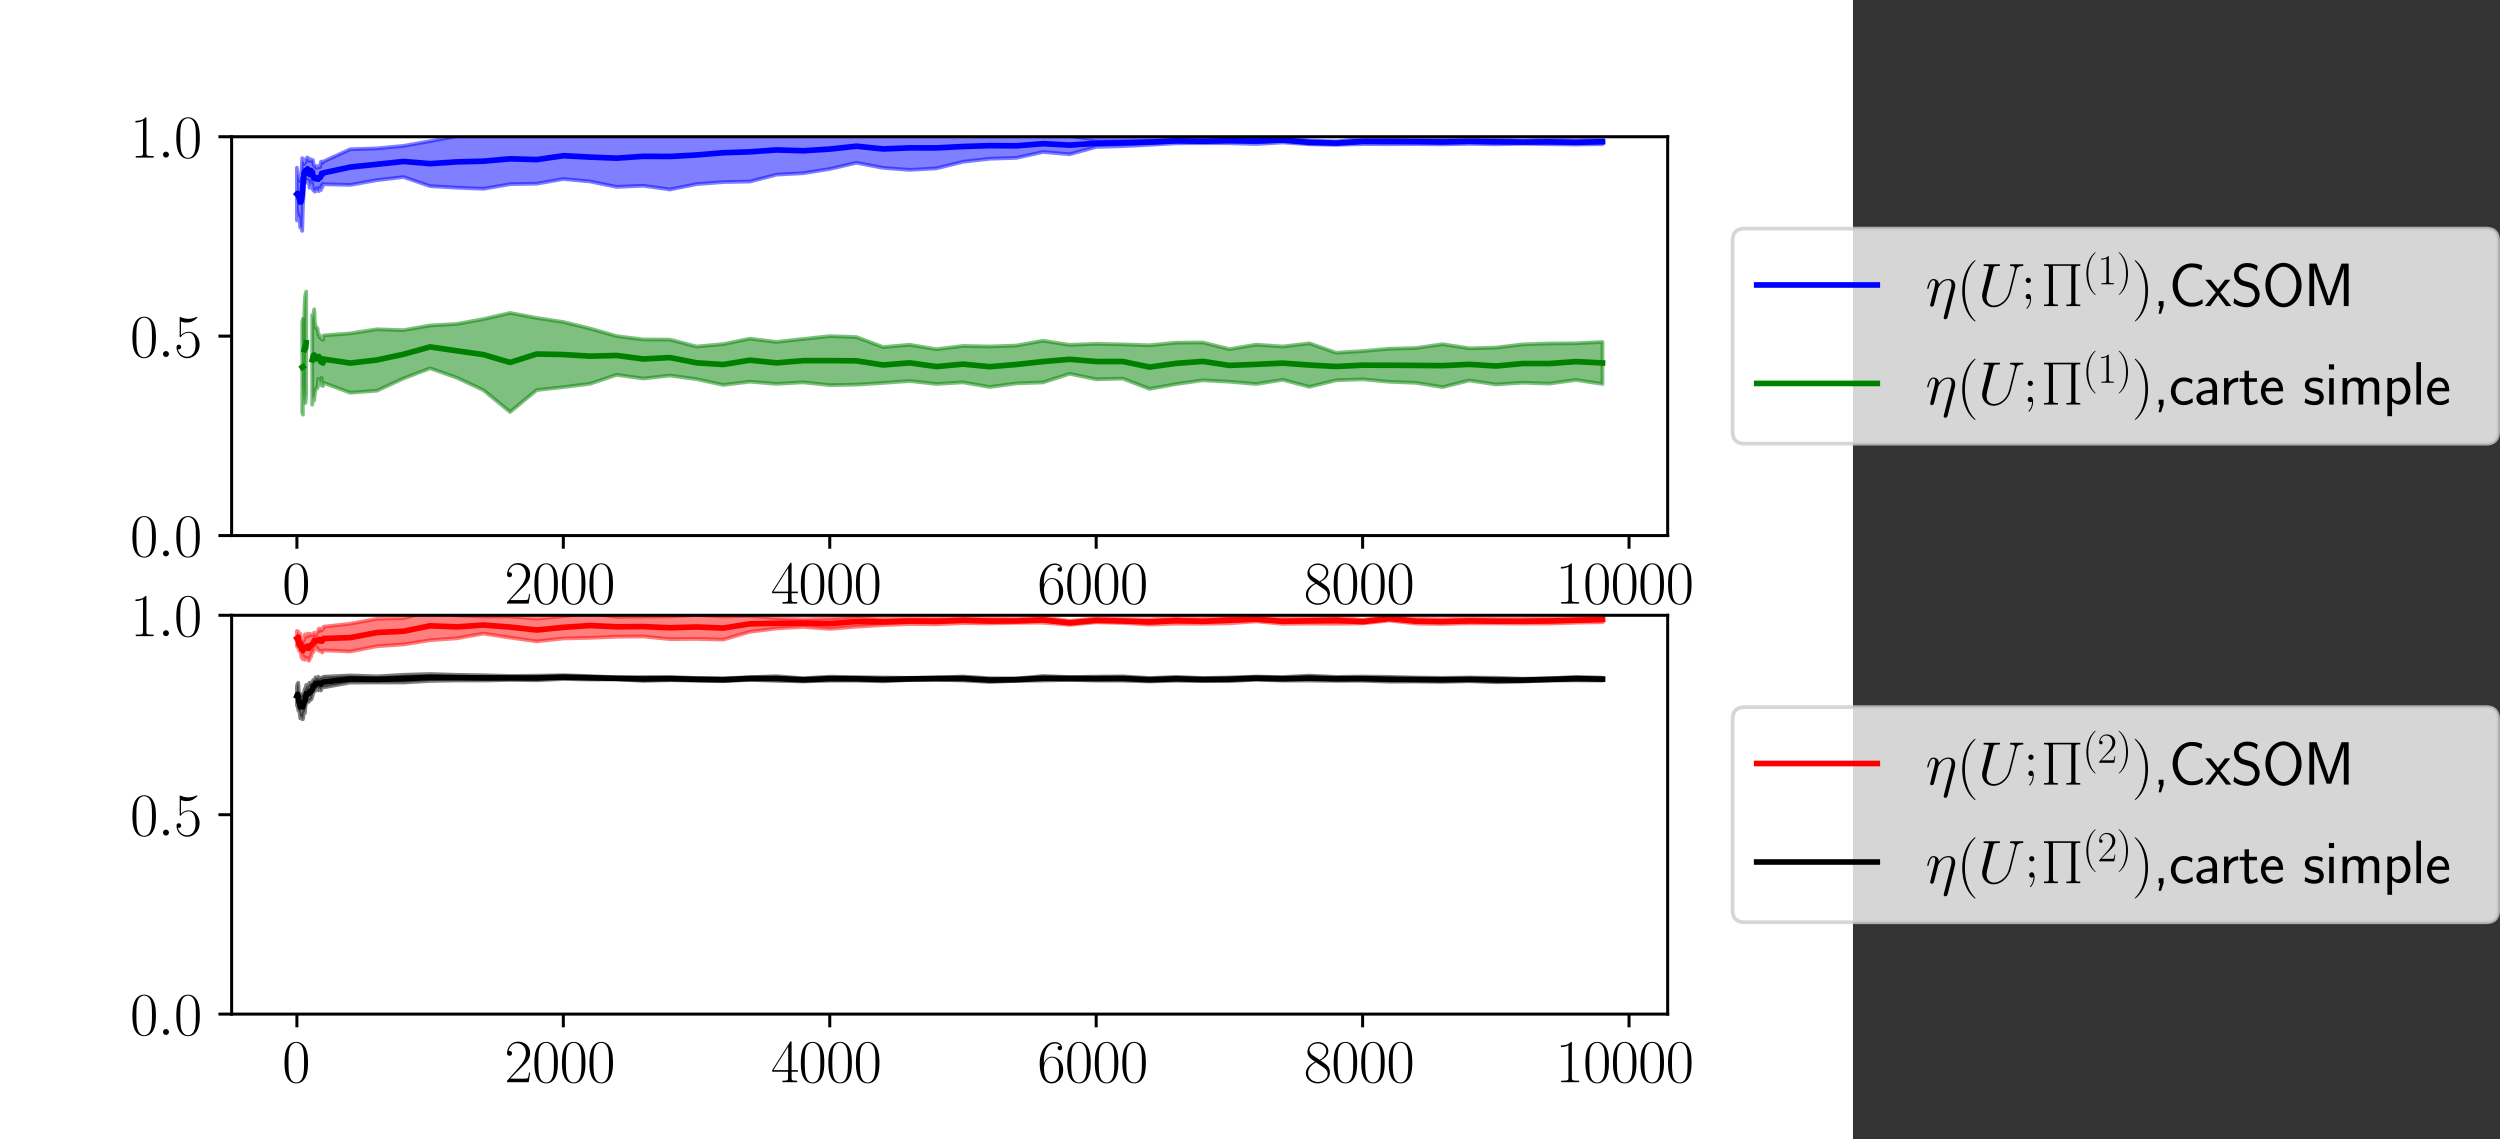 <?xml version="1.0" encoding="UTF-8" standalone="no"?>
<svg
   width="663.477pt"
   height="302.4pt"
   viewBox="0 0 663.477 302.4"
   version="1.1"
   id="svg617"
   sodipodi:docname="cr_evol.svg"
   inkscape:version="1.1.2 (0a00cf5339, 2022-02-04)"
   xmlns:inkscape="http://www.inkscape.org/namespaces/inkscape"
   xmlns:sodipodi="http://sodipodi.sourceforge.net/DTD/sodipodi-0.dtd"
   xmlns:xlink="http://www.w3.org/1999/xlink"
   xmlns="http://www.w3.org/2000/svg"
   xmlns:svg="http://www.w3.org/2000/svg"
   xmlns:rdf="http://www.w3.org/1999/02/22-rdf-syntax-ns#"
   xmlns:cc="http://creativecommons.org/ns#"
   xmlns:dc="http://purl.org/dc/elements/1.1/">
  <rect x="0" y="0" width="663.477" height="302.4" fill="#333333" stroke="none"/>
  <sodipodi:namedview
     id="namedview619"
     pagecolor="#ffffff"
     bordercolor="#666666"
     borderopacity="1.0"
     inkscape:pageshadow="2"
     inkscape:pageopacity="0.0"
     inkscape:pagecheckerboard="0"
     inkscape:document-units="pt"
     showgrid="false"
     inkscape:zoom="0.79619664"
     inkscape:cx="828.31297"
     inkscape:cy="-0.62798557"
     inkscape:window-width="1846"
     inkscape:window-height="1016"
     inkscape:window-x="0"
     inkscape:window-y="0"
     inkscape:window-maximized="1"
     inkscape:current-layer="svg617"
     fit-margin-top="0"
     fit-margin-left="0"
     fit-margin-right="0"
     fit-margin-bottom="0" />
  <defs
     id="defs6">
    <style
       type="text/css"
       id="style4">*{stroke-linejoin: round; stroke-linecap: butt}</style>
    <g
       id="g5729">
      <symbol
         overflow="visible"
         id="symbol9427">
        <path
           style="stroke:none"
           d=""
           id="path3436" />
      </symbol>
      <symbol
         overflow="visible"
         id="symbol4848">
        <path
           style="stroke:none"
           d="m 1.906,-3.766 c 0,-0.297 -0.234,-0.531 -0.516,-0.531 -0.297,0 -0.531,0.234 -0.531,0.531 0,0.281 0.234,0.531 0.531,0.531 0.281,0 0.516,-0.25 0.516,-0.531 z m -0.188,3.656 c 0,0.281 0,1.062 -0.625,1.797 -0.078,0.078 -0.078,0.094 -0.078,0.125 0,0.078 0.047,0.109 0.094,0.109 0.109,0 0.828,-0.797 0.828,-1.953 0,-0.281 -0.016,-1.031 -0.547,-1.031 -0.359,0 -0.531,0.281 -0.531,0.531 C 0.859,-0.266 1.031,0 1.391,0 1.438,0 1.453,0 1.469,-0.016 c 0.062,0 0.172,-0.031 0.25,-0.094 z m 0,0"
           id="path1859" />
      </symbol>
    </g>
  </defs>
  <path
     d="M 0,302.4 H 491.76 V 0 H 0 Z"
     style="fill:#ffffff"
     id="path8" />
  <g
     id="patch_2">
    <path
       d="M 61.47,142.128 H 442.584 V 36.288 H 61.47 Z"
       style="fill:#ffffff"
       id="path11" />
  </g>
  <g
     id="PolyCollection_1">
    <defs
       id="defs15">
      <path
         id="mc004621e64"
         d="m 78.793,-257.878 v 13.96 l 0.177,-2.297 0.177,1.475 0.177,-0.233 0.177,0.562 0.177,2.381 0.177,-0.142 0.177,0.389 0.177,0.658 0.177,-6.39 0.177,-3.222 0.177,-3.44 0.177,-0.696 0.177,0.084 0.177,0.883 0.177,-0.8 0.177,0.148 0.177,0.301 0.177,0.205 0.177,1.498 0.177,-0.624 0.177,-1.24 0.177,1.11 0.177,-0.333 0.177,1.611 0.177,0.215 0.177,-0.08 0.177,0.363 0.177,-0.371 0.177,-0.096 0.177,-0.483 0.177,0.656 0.177,0.073 0.177,0.072 0.177,-0.933 0.177,0.241 0.177,0.402 0.177,-1.31 0.177,0.653 0.177,-1.003 0.177,0.132 7.071,0.176 7.071,-1.265 7.071,-0.829 7.071,2.423 7.071,0.409 7.071,0.292 7.071,-1.222 7.071,-0.134 7.071,-1.243 7.071,0.66 7.071,1.437 7.071,-0.307 7.071,0.993 7.071,-1.416 7.071,-0.552 7.071,-0.136 7.071,-1.839 7.071,-0.373 7.071,-1.135 7.071,-1.638 7.071,1.355 7.071,0.532 7.071,-0.405 7.071,-1.75 7.071,-0.801 7.071,-0.226 7.071,-1.569 7.071,0.6 7.071,-1.941 7.071,-0.205 7.071,-0.348 7.071,-0.402 7.071,-0.05 7.071,0.016 7.071,0.222 7.071,-0.42 7.071,0.491 7.071,0.14 7.071,-0.201 7.071,0.038 7.071,-0.036 7.071,0.07 7.071,-0.131 7.071,0.121 7.071,-0.148 7.071,0.122 7.071,0.09 7.071,-0.106 v -1.307 0 l -7.071,0.242 -7.071,-0.168 -7.071,0.231 -7.071,-0.284 -7.071,-0.112 -7.071,0.175 -7.071,-0.107 -7.071,-0.107 -7.071,0.012 -7.071,0.674 -7.071,-0.247 -7.071,-0.737 -7.071,0.115 -7.071,0.029 -7.071,0.313 -7.071,-0.251 -7.071,0.248 -7.071,0.034 -7.071,0.06 -7.071,-0.993 -7.071,-0.157 -7.071,-0.436 -7.071,-0.316 -7.071,-0.346 -7.071,-1.013 -7.071,-0.425 -7.071,1.119 -7.071,-0.12 -7.071,-0.094 -7.071,-0.247 -7.071,-0.816 -7.071,-0.824 -7.071,0.34 -7.071,0.63 -7.071,-0.626 -7.071,0.932 -7.071,0.659 -7.071,0.883 -7.071,-0.082 -7.071,0.819 -7.071,-0.551 -7.071,0.036 -7.071,0.664 -7.071,1.35 -7.071,1.253 -7.071,0.666 -7.071,0.229 -7.071,3.243 -0.177,0.327 -0.177,-0.306 -0.177,0.011 -0.177,0.066 -0.177,1.282 -0.177,0.163 -0.177,-0.43 -0.177,0.512 -0.177,-0.04 -0.177,-0.018 -0.177,0.133 -0.177,-0.559 -0.177,-0.039 -0.177,0.04 -0.177,-0.297 -0.177,-1.2 -0.177,-0.051 -0.177,0.294 -0.177,-0.249 -0.177,-0.277 -0.177,0.548 -0.177,-0.121 -0.177,-0.289 -0.177,-0.578 -0.177,0.565 -0.177,-0.335 -0.177,0.855 -0.177,0.475 -0.177,0.14 -0.177,-0.735 -0.177,0.408 -0.177,-1.176 -0.177,3.276 -0.177,1.679 -0.177,0.004 -0.177,1.124 -0.177,-0.68 -0.177,-1.085 -0.177,0.16 z"
         style="stroke:#0000ff;stroke-opacity:0.5" />
    </defs>
    <g
       clip-path="url(#pbb5d9f0cd7)"
       id="g19">
      <use
         xlink:href="#mc004621e64"
         x="0"
         y="302.4"
         style="fill:#0000ff;fill-opacity:0.5;stroke:#0000ff;stroke-opacity:0.5"
         id="use17"
         width="100%"
         height="100%" />
    </g>
  </g>
  <g
     id="PolyCollection_2">
    <path
       d="m 80.208,85.53 v 23.875 l 0.177,0.641 v -25.401 0 z"
       clip-path="url(#pbb5d9f0cd7)"
       style="fill:#008000;fill-opacity:0.5;stroke:#008000;stroke-opacity:0.5"
       id="path22" />
    <path
       d="m 80.738,83.291 v 19.018 l 0.177,2.429 0.177,2.203 0.177,-2.364 v -27.208 0 l -0.177,0.62 -0.177,1.166 z"
       clip-path="url(#pbb5d9f0cd7)"
       style="fill:#008000;fill-opacity:0.5;stroke:#008000;stroke-opacity:0.5"
       id="path24" />
    <path
       d="m 82.859,83.591 v 23.817 l 0.177,-2.34 0.177,0.269 0.177,0.944 0.177,-1.921 0.177,-0.791 0.177,-0.396 0.177,-0.379 0.177,0.223 0.177,-2.469 0.177,0.066 0.177,0.871 0.177,-0.183 0.177,0.943 0.177,-1.965 0.177,1.99 0.177,0.204 0.177,-0.879 7.071,2.63 7.071,-0.533 7.071,-3.26 7.071,-2.69 7.071,2.501 7.071,3.294 7.071,5.8 7.071,-5.821 7.071,-0.785 7.071,-0.879 7.071,-2.376 7.071,0.981 7.071,-0.79 7.071,0.953 7.071,1.54 7.071,-0.862 7.071,0.58 7.071,-0.408 7.071,0.738 7.071,-0.128 7.071,-0.456 7.071,-0.508 7.071,0.785 7.071,-0.423 7.071,1.222 7.071,-0.942 7.071,-0.266 7.071,-2.289 7.071,1.451 7.071,-0.169 7.071,2.729 7.071,-1.289 7.071,-0.994 7.071,0.375 7.071,0.614 7.071,-1.127 7.071,1.868 7.071,-1.744 7.071,-0.249 7.071,0.654 7.071,0.281 7.071,1.135 7.071,-1.771 7.071,1.066 7.071,-0.467 7.071,0.24 7.071,-0.967 7.071,1.064 v -11.147 0 l -7.071,0.344 -7.071,0.062 -7.071,0.236 -7.071,0.849 -7.071,0.19 -7.071,-1.089 -7.071,1.013 -7.071,0.185 -7.071,0.626 -7.071,0.447 -7.071,-2.503 -7.071,0.837 -7.071,-0.48 -7.071,1.177 -7.071,-1.751 -7.071,0.045 -7.071,0.689 -7.071,-0.234 -7.071,-0.149 -7.071,0.274 -7.071,-1.095 -7.071,1.277 -7.071,0.245 -7.071,-0.146 -7.071,0.883 -7.071,-1.195 -7.071,0.617 -7.071,-2.658 -7.071,-0.246 -7.071,0.754 -7.071,0.782 -7.071,-0.862 -7.071,1.444 -7.071,0.643 -7.071,-1.84 -7.071,-0.039 -7.071,-0.883 -7.071,-2.018 -7.071,-1.726 -7.071,-1.079 -7.071,-1.33 -7.071,1.634 -7.071,1.283 -7.071,0.411 -7.071,1.241 -7.071,-0.234 -7.071,1.102 -7.071,0.521 -0.177,1.186 -0.177,-0.166 -0.177,0.028 -0.177,-0.204 -0.177,-0.603 -0.177,0.273 -0.177,-0.907 -0.177,0.195 -0.177,-1.627 -0.177,0.233 -0.177,-0.764 -0.177,0.305 -0.177,-1.442 -0.177,-3.428 -0.177,1.068 -0.177,1.417 z"
       clip-path="url(#pbb5d9f0cd7)"
       style="fill:#008000;fill-opacity:0.5;stroke:#008000;stroke-opacity:0.5"
       id="path26" />
  </g>
  <g
     id="matplotlib.axis_1">
    <g
       id="xtick_1">
      <g
         id="line2d_1">
        <defs
           id="defs30">
          <path
             id="mb677b21bc4"
             d="M 0,0 V 3.5"
             style="stroke:#000000;stroke-width:0.8" />
        </defs>
        <g
           id="g34">
          <use
             xlink:href="#mb677b21bc4"
             x="78.793"
             y="142.128"
             style="stroke:#000000;stroke-width:0.8"
             id="use32"
             width="100%"
             height="100%" />
        </g>
      </g>
      <g
         id="text_1">
        <!-- $\mathdefault{0}$ -->
        <g
           transform="matrix(0.16,0,0,-0.16,74.891,160.198)"
           id="g42">
          <defs
             id="defs38">
            <path
               id="CMR17-30"
               d="m 2688,2025 c 0,391 -6,1055 -275,1566 -237,448 -615,607 -947,607 -308,0 -698,-140 -941,-601 C 269,3118 243,2524 243,2025 c 0,-364 7,-919 205,-1406 275,-658 768,-747 1018,-747 294,0 742,121 1004,728 192,442 218,959 218,1425 z M 1466,-26 c -410,0 -653,351 -743,838 -70,376 -70,926 -70,1284 0,492 0,901 83,1291 122,542 480,709 730,709 262,0 601,-173 723,-696 83,-364 89,-793 89,-1304 0,-416 0,-927 -76,-1304 C 2067,95 1690,-26 1466,-26 Z"
               transform="scale(0.016)" />
          </defs>
          <use
             xlink:href="#CMR17-30"
             transform="scale(0.996)"
             id="use40"
             x="0"
             y="0"
             width="100%"
             height="100%" />
        </g>
      </g>
    </g>
    <g
       id="xtick_2">
      <g
         id="line2d_2">
        <g
           id="g48">
          <use
             xlink:href="#mb677b21bc4"
             x="149.501"
             y="142.128"
             style="stroke:#000000;stroke-width:0.8"
             id="use46"
             width="100%"
             height="100%" />
        </g>
      </g>
      <g
         id="text_2">
        <!-- $\mathdefault{2000}$ -->
        <g
           transform="matrix(0.16,0,0,-0.16,133.893,160.198)"
           id="g62">
          <defs
             id="defs52">
            <path
               id="CMR17-32"
               d="M 2669,989 H 2554 C 2490,536 2438,459 2413,420 2381,369 1920,369 1830,369 H 602 c 230,250 678,703 1222,1228 390,370 845,805 845,1438 0,755 -602,1189 -1274,1189 -704,0 -1133,-620 -1133,-1194 0,-250 186,-282 263,-282 64,0 256,39 256,262 0,197 -167,254 -256,254 -39,0 -77,-6 -103,-19 122,545 493,813 884,813 556,0 921,-441 921,-1023 0,-556 -326,-1035 -691,-1451 L 262,146 V 0 h 2253 z"
               transform="scale(0.016)" />
          </defs>
          <use
             xlink:href="#CMR17-32"
             transform="scale(0.996)"
             id="use54"
             x="0"
             y="0"
             width="100%"
             height="100%" />
          <use
             xlink:href="#CMR17-30"
             transform="matrix(0.996,0,0,0.996,45.69,0)"
             id="use56"
             x="0"
             y="0"
             width="100%"
             height="100%" />
          <use
             xlink:href="#CMR17-30"
             transform="matrix(0.996,0,0,0.996,91.381,0)"
             id="use58"
             x="0"
             y="0"
             width="100%"
             height="100%" />
          <use
             xlink:href="#CMR17-30"
             transform="matrix(0.996,0,0,0.996,137.071,0)"
             id="use60"
             x="0"
             y="0"
             width="100%"
             height="100%" />
        </g>
      </g>
    </g>
    <g
       id="xtick_3">
      <g
         id="line2d_3">
        <g
           id="g68">
          <use
             xlink:href="#mb677b21bc4"
             x="220.209"
             y="142.128"
             style="stroke:#000000;stroke-width:0.8"
             id="use66"
             width="100%"
             height="100%" />
        </g>
      </g>
      <g
         id="text_3">
        <!-- $\mathdefault{4000}$ -->
        <g
           transform="matrix(0.16,0,0,-0.16,204.601,160.198)"
           id="g82">
          <defs
             id="defs72">
            <path
               id="CMR17-34"
               d="m 2150,4122 c 0,134 -6,134 -121,134 L 128,1254 V 1088 H 1779 V 457 c 0,-233 -13,-297 -461,-297 H 1197 V 0 c 205,0 550,0 768,0 217,0 563,0 768,0 v 160 h -122 c -448,0 -461,64 -461,297 v 631 h 653 v 166 H 2150 Z M 1798,3703 V 1254 H 256 Z"
               transform="scale(0.016)" />
          </defs>
          <use
             xlink:href="#CMR17-34"
             transform="scale(0.996)"
             id="use74"
             x="0"
             y="0"
             width="100%"
             height="100%" />
          <use
             xlink:href="#CMR17-30"
             transform="matrix(0.996,0,0,0.996,45.69,0)"
             id="use76"
             x="0"
             y="0"
             width="100%"
             height="100%" />
          <use
             xlink:href="#CMR17-30"
             transform="matrix(0.996,0,0,0.996,91.381,0)"
             id="use78"
             x="0"
             y="0"
             width="100%"
             height="100%" />
          <use
             xlink:href="#CMR17-30"
             transform="matrix(0.996,0,0,0.996,137.071,0)"
             id="use80"
             x="0"
             y="0"
             width="100%"
             height="100%" />
        </g>
      </g>
    </g>
    <g
       id="xtick_4">
      <g
         id="line2d_4">
        <g
           id="g88">
          <use
             xlink:href="#mb677b21bc4"
             x="290.916"
             y="142.128"
             style="stroke:#000000;stroke-width:0.8"
             id="use86"
             width="100%"
             height="100%" />
        </g>
      </g>
      <g
         id="text_4">
        <!-- $\mathdefault{6000}$ -->
        <g
           transform="matrix(0.16,0,0,-0.16,275.308,160.198)"
           id="g102">
          <defs
             id="defs92">
            <path
               id="CMR17-36"
               d="m 678,2176 c 0,1514 717,1856 1133,1856 135,0 461,-23 589,-256 -102,0 -294,0 -294,-223 0,-172 140,-230 230,-230 58,0 230,25 230,237 0,394 -320,619 -761,619 -762,0 -1562,-789 -1562,-2195 0,-1731 723,-2112 1235,-2112 621,0 1210,555 1210,1411 0,798 -518,1379 -1171,1379 -391,0 -679,-255 -839,-702 z M 1478,25 c -787,0 -787,1175 -787,1411 0,460 218,1124 813,1124 109,0 422,0 634,-440 115,-250 115,-511 115,-831 0,-345 0,-599 -135,-855 C 1978,171 1773,25 1478,25 Z"
               transform="scale(0.016)" />
          </defs>
          <use
             xlink:href="#CMR17-36"
             transform="scale(0.996)"
             id="use94"
             x="0"
             y="0"
             width="100%"
             height="100%" />
          <use
             xlink:href="#CMR17-30"
             transform="matrix(0.996,0,0,0.996,45.69,0)"
             id="use96"
             x="0"
             y="0"
             width="100%"
             height="100%" />
          <use
             xlink:href="#CMR17-30"
             transform="matrix(0.996,0,0,0.996,91.381,0)"
             id="use98"
             x="0"
             y="0"
             width="100%"
             height="100%" />
          <use
             xlink:href="#CMR17-30"
             transform="matrix(0.996,0,0,0.996,137.071,0)"
             id="use100"
             x="0"
             y="0"
             width="100%"
             height="100%" />
        </g>
      </g>
    </g>
    <g
       id="xtick_5">
      <g
         id="line2d_5">
        <g
           id="g108">
          <use
             xlink:href="#mb677b21bc4"
             x="361.624"
             y="142.128"
             style="stroke:#000000;stroke-width:0.8"
             id="use106"
             width="100%"
             height="100%" />
        </g>
      </g>
      <g
         id="text_5">
        <!-- $\mathdefault{8000}$ -->
        <g
           transform="matrix(0.16,0,0,-0.16,346.016,160.198)"
           id="g122">
          <defs
             id="defs112">
            <path
               id="CMR17-38"
               d="m 1741,2264 c 403,203 813,509 813,999 0,578 -564,916 -1082,916 -582,0 -1094,-420 -1094,-999 0,-159 38,-433 288,-675 64,-63 332,-254 505,-375 C 883,1983 211,1634 211,934 211,279 838,-128 1459,-128 c 685,0 1261,490 1261,1138 0,580 -390,847 -646,1019 z m -839,558 c -51,32 -307,229 -307,529 0,388 403,681 864,681 506,0 877,-356 877,-770 0,-593 -666,-931 -698,-931 -6,0 -12,0 -64,39 z M 2080,1519 c 96,-70 403,-279 403,-668 C 2483,381 2010,25 1472,25 890,25 448,438 448,940 c 0,503 390,922 832,1120 z"
               transform="scale(0.016)" />
          </defs>
          <use
             xlink:href="#CMR17-38"
             transform="scale(0.996)"
             id="use114"
             x="0"
             y="0"
             width="100%"
             height="100%" />
          <use
             xlink:href="#CMR17-30"
             transform="matrix(0.996,0,0,0.996,45.69,0)"
             id="use116"
             x="0"
             y="0"
             width="100%"
             height="100%" />
          <use
             xlink:href="#CMR17-30"
             transform="matrix(0.996,0,0,0.996,91.381,0)"
             id="use118"
             x="0"
             y="0"
             width="100%"
             height="100%" />
          <use
             xlink:href="#CMR17-30"
             transform="matrix(0.996,0,0,0.996,137.071,0)"
             id="use120"
             x="0"
             y="0"
             width="100%"
             height="100%" />
        </g>
      </g>
    </g>
    <g
       id="xtick_6">
      <g
         id="line2d_6">
        <g
           id="g128">
          <use
             xlink:href="#mb677b21bc4"
             x="432.331"
             y="142.128"
             style="stroke:#000000;stroke-width:0.8"
             id="use126"
             width="100%"
             height="100%" />
        </g>
      </g>
      <g
         id="text_6">
        <!-- $\mathdefault{10000}$ -->
        <g
           transform="matrix(0.16,0,0,-0.16,412.821,160.198)"
           id="g144">
          <defs
             id="defs132">
            <path
               id="CMR17-31"
               d="m 1702,4058 c 0,134 -6,134 -96,134 -249,-276 -627,-365 -985,-365 -19,0 -51,0 -58,-19 -6,-13 -6,-26 -6,-160 198,0 531,38 787,191 V 461 C 1344,236 1331,160 781,160 H 589 V 0 c 307,0 627,0 934,0 307,0 627,0 935,0 v 160 h -192 c -551,0 -564,70 -564,298 z"
               transform="scale(0.016)" />
          </defs>
          <use
             xlink:href="#CMR17-31"
             transform="scale(0.996)"
             id="use134"
             x="0"
             y="0"
             width="100%"
             height="100%" />
          <use
             xlink:href="#CMR17-30"
             transform="matrix(0.996,0,0,0.996,45.69,0)"
             id="use136"
             x="0"
             y="0"
             width="100%"
             height="100%" />
          <use
             xlink:href="#CMR17-30"
             transform="matrix(0.996,0,0,0.996,91.381,0)"
             id="use138"
             x="0"
             y="0"
             width="100%"
             height="100%" />
          <use
             xlink:href="#CMR17-30"
             transform="matrix(0.996,0,0,0.996,137.071,0)"
             id="use140"
             x="0"
             y="0"
             width="100%"
             height="100%" />
          <use
             xlink:href="#CMR17-30"
             transform="matrix(0.996,0,0,0.996,182.762,0)"
             id="use142"
             x="0"
             y="0"
             width="100%"
             height="100%" />
        </g>
      </g>
    </g>
  </g>
  <g
     id="matplotlib.axis_2">
    <g
       id="ytick_1">
      <g
         id="line2d_7">
        <defs
           id="defs150">
          <path
             id="m87df3fded0"
             d="M 0,0 H -3.5"
             style="stroke:#000000;stroke-width:0.8" />
        </defs>
        <g
           id="g154">
          <use
             xlink:href="#m87df3fded0"
             x="61.47"
             y="142.128"
             style="stroke:#000000;stroke-width:0.8"
             id="use152"
             width="100%"
             height="100%" />
        </g>
      </g>
      <g
         id="text_7">
        <!-- $\mathdefault{0.0}$ -->
        <g
           transform="matrix(0.16,0,0,-0.16,34.526,147.663)"
           id="g166">
          <defs
             id="defs158">
            <path
               id="CMMI12-3a"
               d="M 1178,307 C 1178,492 1024,619 870,619 685,619 557,466 557,313 557,128 710,0 864,0 c 186,0 314,153 314,307 z"
               transform="scale(0.016)" />
          </defs>
          <use
             xlink:href="#CMR17-30"
             transform="scale(0.996)"
             id="use160"
             x="0"
             y="0"
             width="100%"
             height="100%" />
          <use
             xlink:href="#CMMI12-3a"
             transform="matrix(0.996,0,0,0.996,45.69,0)"
             id="use162"
             x="0"
             y="0"
             width="100%"
             height="100%" />
          <use
             xlink:href="#CMR17-30"
             transform="matrix(0.996,0,0,0.996,72.788,0)"
             id="use164"
             x="0"
             y="0"
             width="100%"
             height="100%" />
        </g>
      </g>
    </g>
    <g
       id="ytick_2">
      <g
         id="line2d_8">
        <g
           id="g172">
          <use
             xlink:href="#m87df3fded0"
             x="61.47"
             y="89.208"
             style="stroke:#000000;stroke-width:0.8"
             id="use170"
             width="100%"
             height="100%" />
        </g>
      </g>
      <g
         id="text_8">
        <!-- $\mathdefault{0.5}$ -->
        <g
           transform="matrix(0.16,0,0,-0.16,34.526,94.743)"
           id="g184">
          <defs
             id="defs176">
            <path
               id="CMR17-35"
               d="m 730,3692 c 64,-26 326,-108 595,-108 595,0 921,327 1107,516 0,57 0,92 -38,92 -7,0 -20,0 -71,-29 -224,-105 -486,-190 -806,-190 -192,0 -480,26 -794,166 -70,32 -83,32 -89,32 -32,0 -39,-7 -39,-134 V 2203 c 0,-114 0,-146 64,-146 32,0 45,13 77,57 205,287 486,408 806,408 224,0 704,-140 704,-1233 0,-204 0,-574 -192,-868 C 1894,159 1645,25 1370,25 947,25 518,320 403,814 c 26,-7 77,-19 103,-19 83,0 243,45 243,243 0,172 -122,242 -243,242 -148,0 -244,-90 -244,-269 0,-557 442,-1139 1120,-1139 660,0 1287,568 1287,1392 0,766 -499,1360 -1120,1360 -327,0 -602,-121 -819,-350 z"
               transform="scale(0.016)" />
          </defs>
          <use
             xlink:href="#CMR17-30"
             transform="scale(0.996)"
             id="use178"
             x="0"
             y="0"
             width="100%"
             height="100%" />
          <use
             xlink:href="#CMMI12-3a"
             transform="matrix(0.996,0,0,0.996,45.69,0)"
             id="use180"
             x="0"
             y="0"
             width="100%"
             height="100%" />
          <use
             xlink:href="#CMR17-35"
             transform="matrix(0.996,0,0,0.996,72.788,0)"
             id="use182"
             x="0"
             y="0"
             width="100%"
             height="100%" />
        </g>
      </g>
    </g>
    <g
       id="ytick_3">
      <g
         id="line2d_9">
        <g
           id="g190">
          <use
             xlink:href="#m87df3fded0"
             x="61.47"
             y="36.288"
             style="stroke:#000000;stroke-width:0.8"
             id="use188"
             width="100%"
             height="100%" />
        </g>
      </g>
      <g
         id="text_9">
        <!-- $\mathdefault{1.0}$ -->
        <g
           transform="matrix(0.16,0,0,-0.16,34.526,41.823)"
           id="g199">
          <use
             xlink:href="#CMR17-31"
             transform="scale(0.996)"
             id="use193"
             x="0"
             y="0"
             width="100%"
             height="100%" />
          <use
             xlink:href="#CMMI12-3a"
             transform="matrix(0.996,0,0,0.996,45.69,0)"
             id="use195"
             x="0"
             y="0"
             width="100%"
             height="100%" />
          <use
             xlink:href="#CMR17-30"
             transform="matrix(0.996,0,0,0.996,72.788,0)"
             id="use197"
             x="0"
             y="0"
             width="100%"
             height="100%" />
        </g>
      </g>
    </g>
  </g>
  <g
     id="line2d_10">
    <path
       d="m 78.793,51.501 0.177,-0.186 0.177,0.657 0.177,0.426 0.177,0.621 0.177,0.628 0.177,-0.073 0.177,-0.645 0.177,-1.309 0.177,-2.607 0.177,-1.815 0.177,-1.352 0.177,-0.418 0.177,-0.196 0.177,0.014 0.177,-0.233 0.177,-0.208 0.177,0.439 0.177,0.247 0.177,0.81 0.177,-0.586 0.177,-0.481 0.177,0.679 0.177,-0.313 0.177,0.831 0.177,0.708 0.177,0.108 0.177,0.161 0.177,-0.166 0.177,0.232 0.177,-0.308 0.177,0.337 0.177,0.057 0.177,-0.22 0.177,-0.251 0.177,0.039 0.177,-0.44 0.177,-0.688 0.177,0.321 0.177,-0.348 0.177,-0.098 7.071,-1.533 7.071,-0.747 7.071,-0.747 7.071,0.585 7.071,-0.471 7.071,-0.186 7.071,-0.629 7.071,0.209 7.071,-1.031 7.071,0.371 7.071,0.277 7.071,-0.483 7.071,0.031 7.071,-0.395 7.071,-0.591 7.071,-0.238 7.071,-0.507 7.071,0.221 7.071,-0.444 7.071,-0.772 7.071,0.738 7.071,-0.293 7.071,0.01 7.071,-0.369 7.071,-0.228 7.071,0.045 7.071,-0.567 7.071,0.379 7.071,-0.474 7.071,-0.132 7.071,-0.191 7.071,-0.325 7.071,0.101 7.071,-0.149 7.071,0.096 7.071,-0.267 7.071,0.614 7.071,0.193 7.071,-0.437 7.071,0.013 7.071,0.036 7.071,0.089 7.071,-0.153 7.071,0.116 7.071,0.068 7.071,-0.054 7.071,0.129 7.071,-0.174"
       clip-path="url(#pbb5d9f0cd7)"
       style="fill:none;stroke:#0000ff;stroke-width:1.5;stroke-linecap:square"
       id="path204" />
  </g>
  <g
     id="line2d_11">
    <path
       d="m 80.208,97.468 0.177,-0.122 m 0.354,-4.545 0.177,-0.853 0.177,0.518 0.177,-1.492 m 1.591,4.525 0.177,-0.68 0.177,-0.574 0.177,-0.062 0.177,0.754 0.177,0.326 0.177,-0.351 0.177,0.193 0.177,-0.005 0.177,-0.421 0.177,-0.064 0.177,0.889 0.177,-0.228 0.177,0.773 0.177,-0.881 0.177,0.981 0.177,0.185 0.177,-1.032 7.071,1.054 7.071,-0.818 7.071,-1.513 7.071,-1.965 7.071,1.045 7.071,1.006 7.071,2.083 7.071,-2.246 7.071,0.147 7.071,0.423 7.071,-0.179 7.071,0.932 7.071,-0.375 7.071,1.396 7.071,0.448 7.071,-1.153 7.071,0.721 7.071,-0.595 7.071,-0.008 7.071,0.059 7.071,1.101 7.071,-0.563 7.071,0.99 7.071,-0.653 7.071,0.684 7.071,-0.593 7.071,-0.772 7.071,-0.597 7.071,0.589 7.071,-0.01 7.071,1.482 7.071,-0.989 7.071,-0.519 7.071,1.063 7.071,-0.282 7.071,-0.323 7.071,0.515 7.071,0.38 7.071,-0.348 7.071,0.014 7.071,0.048 7.071,0.061 7.071,-0.341 7.071,0.438 7.071,-0.658 7.071,0.002 7.071,-0.514 7.071,0.36"
       clip-path="url(#pbb5d9f0cd7)"
       style="fill:none;stroke:#008000;stroke-width:1.5;stroke-linecap:square"
       id="path207" />
  </g>
  <g
     id="patch_3">
    <path
       d="M 61.47,142.128 V 36.288"
       style="fill:none;stroke:#000000;stroke-width:0.8;stroke-linecap:square;stroke-linejoin:miter"
       id="path210" />
  </g>
  <g
     id="patch_4">
    <path
       d="M 442.584,142.128 V 36.288"
       style="fill:none;stroke:#000000;stroke-width:0.8;stroke-linecap:square;stroke-linejoin:miter"
       id="path213" />
  </g>
  <g
     id="patch_5">
    <path
       d="M 61.47,142.128 H 442.584"
       style="fill:none;stroke:#000000;stroke-width:0.8;stroke-linecap:square;stroke-linejoin:miter"
       id="path216" />
  </g>
  <g
     id="patch_6">
    <path
       d="M 61.47,36.288 H 442.584"
       style="fill:none;stroke:#000000;stroke-width:0.8;stroke-linecap:square;stroke-linejoin:miter"
       id="path219" />
  </g>
  <g
     id="patch_8">
    <path
       d="M 61.47,269.136 H 442.584 V 163.296 H 61.47 Z"
       style="fill:#ffffff"
       id="path337" />
  </g>
  <g
     id="PolyCollection_3">
    <defs
       id="defs341">
      <path
         id="mc595987759"
         d="m 78.793,-134.957 v 4.019 l 0.177,0.302 0.177,-1.202 0.177,2.074 0.177,0.127 0.177,0.182 0.177,0.543 0.177,1.033 0.177,-1.884 0.177,2.342 0.177,-0.819 0.177,0.297 0.177,0.657 0.177,-0.639 0.177,0.443 0.177,-0.271 0.177,0.089 0.177,0.446 0.177,0.169 0.177,-0.288 0.177,-0.793 0.177,0.127 0.177,-0.746 0.177,-0.356 0.177,-0.466 0.177,0.139 0.177,-0.93 0.177,-0.049 0.177,-0.646 0.177,0.503 0.177,0.466 0.177,-0.244 0.177,0.517 0.177,0.021 0.177,0.172 0.177,0.004 0.177,-0.087 0.177,0.304 0.177,0.164 0.177,-0.464 0.177,-0.115 7.071,0.313 7.071,-1.386 7.071,-0.488 7.071,-1.122 7.071,-0.498 7.071,-1.265 7.071,1.09 7.071,0.978 7.071,-0.766 7.071,-0.16 7.071,-0.297 7.071,-0.065 7.071,0.705 7.071,-0.053 7.071,0.174 7.071,-2.081 7.071,-0.878 7.071,-0.418 7.071,0.532 7.071,-0.572 7.071,-0.445 7.071,-0.274 7.071,0.076 7.071,-0.321 7.071,0.099 7.071,-0.17 7.071,-0.039 7.071,0.569 7.071,-0.668 7.071,0.186 7.071,0.422 7.071,-0.245 7.071,0.039 7.071,-0.133 7.071,-0.521 7.071,0.671 7.071,-0.079 7.071,0.048 7.071,-0.098 7.071,-0.74 7.071,0.796 7.071,0.103 7.071,-0.176 7.071,0.027 7.071,0.046 7.071,-0.017 7.071,-0.226 7.071,-0.128 v -1.448 0 l -7.071,0.276 -7.071,0.136 -7.071,0.167 -7.071,0.002 -7.071,-0.14 -7.071,0.207 -7.071,-0.11 -7.071,-0.623 -7.071,0.913 -7.071,-0.753 -7.071,0.248 -7.071,0.187 -7.071,-0.421 -7.071,-0.043 -7.071,0.499 -7.071,-0.332 -7.071,0.464 -7.071,-0.075 -7.071,-0.182 -7.071,0.668 -7.071,-0.972 -7.071,0.503 -7.071,-0.135 -7.071,-0.292 -7.071,0.215 -7.071,-0.082 -7.071,0.232 -7.071,-0.654 -7.071,0.533 -7.071,0.235 -7.071,-0.32 -7.071,-0.568 -7.071,0.142 -7.071,-0.398 -7.071,0.368 -7.071,0.078 -7.071,0.053 -7.071,-0.973 -7.071,0.808 -7.071,0.649 -7.071,-0.58 -7.071,0.002 -7.071,-0.289 -7.071,-1.066 -7.071,1.775 -7.071,0.19 -7.071,1.312 -7.071,0.778 -0.177,0.689 -0.177,0.071 -0.177,0.307 -0.177,-0.522 -0.177,0.025 -0.177,0.504 -0.177,-0.576 -0.177,0.503 -0.177,0.461 -0.177,0.175 -0.177,0.142 -0.177,0.665 -0.177,-0.324 -0.177,-0.538 -0.177,0.136 -0.177,0.65 -0.177,-0.214 -0.177,0.126 -0.177,-0.313 -0.177,0.041 -0.177,-0.166 -0.177,0.639 -0.177,-0.061 -0.177,-0.556 -0.177,0.423 -0.177,0.455 -0.177,-0.016 -0.177,-0.701 -0.177,1.514 -0.177,-0.116 -0.177,0.537 -0.177,0.662 -0.177,-0.943 -0.177,-0.938 -0.177,-0.898 -0.177,1.72 -0.177,-0.732 -0.177,-1.569 -0.177,0.221 z"
         style="stroke:#ff0000;stroke-opacity:0.5" />
    </defs>
    <g
       clip-path="url(#p6fc2713150)"
       id="g345">
      <use
         xlink:href="#mc595987759"
         x="0"
         y="302.4"
         style="fill:#ff0000;fill-opacity:0.5;stroke:#ff0000;stroke-opacity:0.5"
         id="use343"
         width="100%"
         height="100%" />
    </g>
  </g>
  <g
     id="PolyCollection_4">
    <defs
       id="defs349">
      <path
         id="m35ecf4caa1"
         d="m 78.793,-120.219 v 5.063 l 0.177,-0.174 0.177,1.38 0.177,0.314 0.177,0.267 0.177,1.589 0.177,-0.625 0.177,0.195 0.177,0.668 0.177,0.015 0.177,-1.187 0.177,-0.982 0.177,0.556 0.177,-2.056 0.177,-0.819 0.177,0.177 0.177,-0.256 0.177,0.029 0.177,-0.159 0.177,-0.391 0.177,0.032 0.177,-0.126 0.177,-0.184 0.177,-0.577 0.177,-0.631 0.177,-0.569 0.177,-0.49 0.177,0.209 0.177,-0.39 0.177,-0.066 0.177,-0.331 0.177,-0.063 0.177,0.62 0.177,-0.62 0.177,0.054 0.177,0.428 0.177,0.155 0.177,-0.634 0.177,-0.12 0.177,-0.161 0.177,0.111 7.071,-1.281 7.071,-0.017 7.071,-0.003 7.071,-0.411 7.071,-0.126 7.071,0.018 7.071,-0.164 7.071,0.098 7.071,-0.344 7.071,0.142 7.071,-0.046 7.071,0.413 7.071,-0.194 7.071,0.136 7.071,0.127 7.071,-0.358 7.071,0.275 7.071,0.148 7.071,-0.19 7.071,-0.029 7.071,0.199 7.071,-0.366 7.071,-0.059 7.071,0.195 7.071,0.392 7.071,-0.285 7.071,-0.092 7.071,-0.164 7.071,0.189 7.071,0.008 7.071,0.209 7.071,-0.195 7.071,0.092 7.071,0.003 7.071,-0.341 7.071,0.206 7.071,0.002 7.071,0.068 7.071,-0.014 7.071,0.244 7.071,-0.048 7.071,0.088 7.071,-0.174 7.071,0.285 7.071,-0.19 7.071,-0.267 7.071,-0.038 7.071,0.044 v -0.771 0 l -7.071,-0.203 -7.071,0.369 -7.071,0.115 -7.071,-0.252 -7.071,-0.059 -7.071,0.068 -7.071,-0.069 -7.071,-0.186 -7.071,-0.084 -7.071,0.086 -7.071,-0.328 -7.071,0.373 -7.071,-0.125 -7.071,0.229 -7.071,0.165 -7.071,-0.306 -7.071,0.304 -7.071,-0.455 -7.071,0.075 -7.071,0.122 -7.071,-0.281 -7.071,0.653 -7.071,-0.066 -7.071,-0.458 -7.071,0.248 -7.071,0.115 -7.071,-0.089 -7.071,-0.106 -7.071,-0.124 -7.071,0.417 -7.071,-0.544 -7.071,0.271 -7.071,0.304 -7.071,-0.101 -7.071,-0.233 -7.071,-0.013 -7.071,0.08 -7.071,-0.332 -7.071,-0.226 -7.071,0.114 -7.071,0.074 -7.071,-0.187 -7.071,-0.107 -7.071,-0.228 -7.071,0.215 -7.071,0.407 -7.071,-0.236 -7.071,0.342 -0.177,0.217 -0.177,-0.017 -0.177,0.128 -0.177,-0.053 -0.177,0.061 -0.177,0.213 -0.177,-0.169 -0.177,-0.379 -0.177,0.396 -0.177,0.171 -0.177,-0.29 -0.177,-0.133 -0.177,0.46 -0.177,0.286 -0.177,-0.084 -0.177,0.199 -0.177,0.594 -0.177,-0.016 -0.177,-0.025 -0.177,0.297 -0.177,-0.291 -0.177,0.779 -0.177,-0.32 -0.177,0.584 -0.177,0.244 -0.177,-0.653 -0.177,0.923 -0.177,0.046 -0.177,0.669 -0.177,1.028 -0.177,-0.073 -0.177,-0.23 -0.177,0.587 -0.177,-0.459 -0.177,0.375 -0.177,-0.31 -0.177,-0.488 -0.177,-2.667 -0.177,0.262 z"
         style="stroke:#000000;stroke-opacity:0.5" />
    </defs>
    <g
       clip-path="url(#p6fc2713150)"
       id="g353">
      <use
         xlink:href="#m35ecf4caa1"
         x="0"
         y="302.4"
         style="fill-opacity:0.5;stroke:#000000;stroke-opacity:0.5"
         id="use351"
         width="100%"
         height="100%" />
    </g>
  </g>
  <g
     id="matplotlib.axis_3">
    <g
       id="xtick_7">
      <g
         id="line2d_14">
        <g
           id="g358">
          <use
             xlink:href="#mb677b21bc4"
             x="78.793"
             y="269.136"
             style="stroke:#000000;stroke-width:0.8"
             id="use356"
             width="100%"
             height="100%" />
        </g>
      </g>
      <g
         id="text_12">
        <!-- $\mathdefault{0}$ -->
        <g
           transform="matrix(0.16,0,0,-0.16,74.891,287.206)"
           id="g363">
          <use
             xlink:href="#CMR17-30"
             transform="scale(0.996)"
             id="use361"
             x="0"
             y="0"
             width="100%"
             height="100%" />
        </g>
      </g>
    </g>
    <g
       id="xtick_8">
      <g
         id="line2d_15">
        <g
           id="g369">
          <use
             xlink:href="#mb677b21bc4"
             x="149.501"
             y="269.136"
             style="stroke:#000000;stroke-width:0.8"
             id="use367"
             width="100%"
             height="100%" />
        </g>
      </g>
      <g
         id="text_13">
        <!-- $\mathdefault{2000}$ -->
        <g
           transform="matrix(0.16,0,0,-0.16,133.893,287.206)"
           id="g380">
          <use
             xlink:href="#CMR17-32"
             transform="scale(0.996)"
             id="use372"
             x="0"
             y="0"
             width="100%"
             height="100%" />
          <use
             xlink:href="#CMR17-30"
             transform="matrix(0.996,0,0,0.996,45.69,0)"
             id="use374"
             x="0"
             y="0"
             width="100%"
             height="100%" />
          <use
             xlink:href="#CMR17-30"
             transform="matrix(0.996,0,0,0.996,91.381,0)"
             id="use376"
             x="0"
             y="0"
             width="100%"
             height="100%" />
          <use
             xlink:href="#CMR17-30"
             transform="matrix(0.996,0,0,0.996,137.071,0)"
             id="use378"
             x="0"
             y="0"
             width="100%"
             height="100%" />
        </g>
      </g>
    </g>
    <g
       id="xtick_9">
      <g
         id="line2d_16">
        <g
           id="g386">
          <use
             xlink:href="#mb677b21bc4"
             x="220.209"
             y="269.136"
             style="stroke:#000000;stroke-width:0.8"
             id="use384"
             width="100%"
             height="100%" />
        </g>
      </g>
      <g
         id="text_14">
        <!-- $\mathdefault{4000}$ -->
        <g
           transform="matrix(0.16,0,0,-0.16,204.601,287.206)"
           id="g397">
          <use
             xlink:href="#CMR17-34"
             transform="scale(0.996)"
             id="use389"
             x="0"
             y="0"
             width="100%"
             height="100%" />
          <use
             xlink:href="#CMR17-30"
             transform="matrix(0.996,0,0,0.996,45.69,0)"
             id="use391"
             x="0"
             y="0"
             width="100%"
             height="100%" />
          <use
             xlink:href="#CMR17-30"
             transform="matrix(0.996,0,0,0.996,91.381,0)"
             id="use393"
             x="0"
             y="0"
             width="100%"
             height="100%" />
          <use
             xlink:href="#CMR17-30"
             transform="matrix(0.996,0,0,0.996,137.071,0)"
             id="use395"
             x="0"
             y="0"
             width="100%"
             height="100%" />
        </g>
      </g>
    </g>
    <g
       id="xtick_10">
      <g
         id="line2d_17">
        <g
           id="g403">
          <use
             xlink:href="#mb677b21bc4"
             x="290.916"
             y="269.136"
             style="stroke:#000000;stroke-width:0.8"
             id="use401"
             width="100%"
             height="100%" />
        </g>
      </g>
      <g
         id="text_15">
        <!-- $\mathdefault{6000}$ -->
        <g
           transform="matrix(0.16,0,0,-0.16,275.308,287.206)"
           id="g414">
          <use
             xlink:href="#CMR17-36"
             transform="scale(0.996)"
             id="use406"
             x="0"
             y="0"
             width="100%"
             height="100%" />
          <use
             xlink:href="#CMR17-30"
             transform="matrix(0.996,0,0,0.996,45.69,0)"
             id="use408"
             x="0"
             y="0"
             width="100%"
             height="100%" />
          <use
             xlink:href="#CMR17-30"
             transform="matrix(0.996,0,0,0.996,91.381,0)"
             id="use410"
             x="0"
             y="0"
             width="100%"
             height="100%" />
          <use
             xlink:href="#CMR17-30"
             transform="matrix(0.996,0,0,0.996,137.071,0)"
             id="use412"
             x="0"
             y="0"
             width="100%"
             height="100%" />
        </g>
      </g>
    </g>
    <g
       id="xtick_11">
      <g
         id="line2d_18">
        <g
           id="g420">
          <use
             xlink:href="#mb677b21bc4"
             x="361.624"
             y="269.136"
             style="stroke:#000000;stroke-width:0.8"
             id="use418"
             width="100%"
             height="100%" />
        </g>
      </g>
      <g
         id="text_16">
        <!-- $\mathdefault{8000}$ -->
        <g
           transform="matrix(0.16,0,0,-0.16,346.016,287.206)"
           id="g431">
          <use
             xlink:href="#CMR17-38"
             transform="scale(0.996)"
             id="use423"
             x="0"
             y="0"
             width="100%"
             height="100%" />
          <use
             xlink:href="#CMR17-30"
             transform="matrix(0.996,0,0,0.996,45.69,0)"
             id="use425"
             x="0"
             y="0"
             width="100%"
             height="100%" />
          <use
             xlink:href="#CMR17-30"
             transform="matrix(0.996,0,0,0.996,91.381,0)"
             id="use427"
             x="0"
             y="0"
             width="100%"
             height="100%" />
          <use
             xlink:href="#CMR17-30"
             transform="matrix(0.996,0,0,0.996,137.071,0)"
             id="use429"
             x="0"
             y="0"
             width="100%"
             height="100%" />
        </g>
      </g>
    </g>
    <g
       id="xtick_12">
      <g
         id="line2d_19">
        <g
           id="g437">
          <use
             xlink:href="#mb677b21bc4"
             x="432.331"
             y="269.136"
             style="stroke:#000000;stroke-width:0.8"
             id="use435"
             width="100%"
             height="100%" />
        </g>
      </g>
      <g
         id="text_17">
        <!-- $\mathdefault{10000}$ -->
        <g
           transform="matrix(0.16,0,0,-0.16,412.821,287.206)"
           id="g450">
          <use
             xlink:href="#CMR17-31"
             transform="scale(0.996)"
             id="use440"
             x="0"
             y="0"
             width="100%"
             height="100%" />
          <use
             xlink:href="#CMR17-30"
             transform="matrix(0.996,0,0,0.996,45.69,0)"
             id="use442"
             x="0"
             y="0"
             width="100%"
             height="100%" />
          <use
             xlink:href="#CMR17-30"
             transform="matrix(0.996,0,0,0.996,91.381,0)"
             id="use444"
             x="0"
             y="0"
             width="100%"
             height="100%" />
          <use
             xlink:href="#CMR17-30"
             transform="matrix(0.996,0,0,0.996,137.071,0)"
             id="use446"
             x="0"
             y="0"
             width="100%"
             height="100%" />
          <use
             xlink:href="#CMR17-30"
             transform="matrix(0.996,0,0,0.996,182.762,0)"
             id="use448"
             x="0"
             y="0"
             width="100%"
             height="100%" />
        </g>
      </g>
    </g>
  </g>
  <g
     id="matplotlib.axis_4">
    <g
       id="ytick_4">
      <g
         id="line2d_20">
        <g
           id="g457">
          <use
             xlink:href="#m87df3fded0"
             x="61.47"
             y="269.136"
             style="stroke:#000000;stroke-width:0.8"
             id="use455"
             width="100%"
             height="100%" />
        </g>
      </g>
      <g
         id="text_18">
        <!-- $\mathdefault{0.0}$ -->
        <g
           transform="matrix(0.16,0,0,-0.16,34.526,274.671)"
           id="g466">
          <use
             xlink:href="#CMR17-30"
             transform="scale(0.996)"
             id="use460"
             x="0"
             y="0"
             width="100%"
             height="100%" />
          <use
             xlink:href="#CMMI12-3a"
             transform="matrix(0.996,0,0,0.996,45.69,0)"
             id="use462"
             x="0"
             y="0"
             width="100%"
             height="100%" />
          <use
             xlink:href="#CMR17-30"
             transform="matrix(0.996,0,0,0.996,72.788,0)"
             id="use464"
             x="0"
             y="0"
             width="100%"
             height="100%" />
        </g>
      </g>
    </g>
    <g
       id="ytick_5">
      <g
         id="line2d_21">
        <g
           id="g472">
          <use
             xlink:href="#m87df3fded0"
             x="61.47"
             y="216.216"
             style="stroke:#000000;stroke-width:0.8"
             id="use470"
             width="100%"
             height="100%" />
        </g>
      </g>
      <g
         id="text_19">
        <!-- $\mathdefault{0.5}$ -->
        <g
           transform="matrix(0.16,0,0,-0.16,34.526,221.751)"
           id="g481">
          <use
             xlink:href="#CMR17-30"
             transform="scale(0.996)"
             id="use475"
             x="0"
             y="0"
             width="100%"
             height="100%" />
          <use
             xlink:href="#CMMI12-3a"
             transform="matrix(0.996,0,0,0.996,45.69,0)"
             id="use477"
             x="0"
             y="0"
             width="100%"
             height="100%" />
          <use
             xlink:href="#CMR17-35"
             transform="matrix(0.996,0,0,0.996,72.788,0)"
             id="use479"
             x="0"
             y="0"
             width="100%"
             height="100%" />
        </g>
      </g>
    </g>
    <g
       id="ytick_6">
      <g
         id="line2d_22">
        <g
           id="g487">
          <use
             xlink:href="#m87df3fded0"
             x="61.47"
             y="163.296"
             style="stroke:#000000;stroke-width:0.8"
             id="use485"
             width="100%"
             height="100%" />
        </g>
      </g>
      <g
         id="text_20">
        <!-- $\mathdefault{1.0}$ -->
        <g
           transform="matrix(0.16,0,0,-0.16,34.526,168.831)"
           id="g496">
          <use
             xlink:href="#CMR17-31"
             transform="scale(0.996)"
             id="use490"
             x="0"
             y="0"
             width="100%"
             height="100%" />
          <use
             xlink:href="#CMMI12-3a"
             transform="matrix(0.996,0,0,0.996,45.69,0)"
             id="use492"
             x="0"
             y="0"
             width="100%"
             height="100%" />
          <use
             xlink:href="#CMR17-30"
             transform="matrix(0.996,0,0,0.996,72.788,0)"
             id="use494"
             x="0"
             y="0"
             width="100%"
             height="100%" />
        </g>
      </g>
    </g>
  </g>
  <g
     id="line2d_23">
    <path
       d="m 78.793,169.453 0.177,0.328 0.177,-0.712 0.177,1.821 0.177,0.43 0.177,-0.769 0.177,0.72 0.177,0.986 0.177,-0.47 0.177,0.84 0.177,-0.678 0.177,0.207 0.177,-0.429 0.177,0.031 0.177,0.23 0.177,-0.363 0.177,-0.167 0.177,0.501 0.177,0.115 0.177,-0.463 0.177,-0.313 0.177,0.043 0.177,-0.216 0.177,-0.241 0.177,-0.126 0.177,-0.256 0.177,-0.533 0.177,0.245 0.177,-0.161 0.177,-0.081 0.177,0.162 0.177,-0.209 0.177,0.028 0.177,-0.241 0.177,0.374 0.177,-0.25 0.177,-0.056 0.177,0.413 0.177,-0.072 0.177,-0.267 0.177,-0.402 7.071,-0.233 7.071,-1.349 7.071,-0.339 7.071,-1.448 7.071,0.284 7.071,-0.488 7.071,0.544 7.071,0.779 7.071,-0.707 7.071,-0.484 7.071,0.338 7.071,-0.059 7.071,0.314 7.071,-0.21 7.071,0.286 7.071,-1.112 7.071,-0.155 7.071,-0.049 7.071,0.149 7.071,-0.553 7.071,0.105 7.071,-0.253 7.071,0.079 7.071,-0.268 7.071,0.196 7.071,-0.017 7.071,-0.271 7.071,0.77 7.071,-0.668 7.071,0.184 7.071,0.249 7.071,-0.355 7.071,0.185 7.071,-0.316 7.071,-0.239 7.071,0.546 7.071,-0.133 7.071,-0.1 7.071,0.327 7.071,-0.826 7.071,0.709 7.071,0.107 7.071,-0.192 7.071,0.084 7.071,0.022 7.071,-0.092 7.071,-0.181 7.071,-0.202"
       clip-path="url(#p6fc2713150)"
       style="fill:none;stroke:#ff0000;stroke-width:1.5;stroke-linecap:square"
       id="path501" />
  </g>
  <g
     id="line2d_24">
    <path
       d="m 78.793,184.712 0.177,-0.453 0.177,0.559 0.177,1.49 0.177,0.377 0.177,0.95 0.177,-0.5 0.177,0.327 0.177,0.041 0.177,0.122 0.177,-0.557 0.177,-1.005 0.177,-0.057 0.177,-1.051 0.177,-0.871 0.177,0.415 0.177,-0.25 0.177,-0.278 0.177,0.081 0.177,-0.585 0.177,0.161 0.177,-0.212 0.177,-0.08 0.177,-0.281 0.177,-0.612 0.177,-0.384 0.177,-0.203 0.177,-0.039 0.177,-0.425 0.177,0.034 0.177,-0.021 0.177,-0.117 0.177,0.112 0.177,-0.121 0.177,0.112 0.177,0.107 0.177,0.047 0.177,-0.29 0.177,-0.124 0.177,-0.072 0.177,-0.053 7.071,-0.811 7.071,0.11 7.071,-0.205 7.071,-0.313 7.071,0.051 7.071,0.063 7.071,0.012 7.071,0.012 7.071,-0.229 7.071,0.184 7.071,0.143 7.071,0.166 7.071,-0.09 7.071,0.184 7.071,0.114 7.071,-0.331 7.071,0.002 7.071,0.346 7.071,-0.304 7.071,0.048 7.071,0.153 7.071,-0.138 7.071,-0.087 7.071,-0.026 7.071,0.425 7.071,-0.109 7.071,-0.373 7.071,0.058 7.071,0.033 7.071,-0.033 7.071,0.332 7.071,-0.249 7.071,0.199 7.071,-0.081 7.071,-0.285 7.071,0.165 7.071,-0.186 7.071,0.198 7.071,-0.05 7.071,0.164 7.071,0.069 7.071,0.079 7.071,-0.121 7.071,0.172 7.071,0.031 7.071,-0.191 7.071,-0.203 7.071,0.124"
       clip-path="url(#p6fc2713150)"
       style="fill:none;stroke:#000000;stroke-width:1.5;stroke-linecap:square"
       id="path504" />
  </g>
  <g
     id="patch_9">
    <path
       d="M 61.47,269.136 V 163.296"
       style="fill:none;stroke:#000000;stroke-width:0.8;stroke-linecap:square;stroke-linejoin:miter"
       id="path507" />
  </g>
  <g
     id="patch_10">
    <path
       d="M 442.584,269.136 V 163.296"
       style="fill:none;stroke:#000000;stroke-width:0.8;stroke-linecap:square;stroke-linejoin:miter"
       id="path510" />
  </g>
  <g
     id="patch_11">
    <path
       d="M 61.47,269.136 H 442.584"
       style="fill:none;stroke:#000000;stroke-width:0.8;stroke-linecap:square;stroke-linejoin:miter"
       id="path513" />
  </g>
  <g
     id="patch_12">
    <path
       d="M 61.47,163.296 H 442.584"
       style="fill:none;stroke:#000000;stroke-width:0.8;stroke-linecap:square;stroke-linejoin:miter"
       id="path516" />
  </g>
  <defs
     id="defs615">
    <clipPath
       id="pbb5d9f0cd7">
      <rect
         x="61.47"
         y="36.288"
         width="381.114"
         height="105.84"
         id="rect609" />
    </clipPath>
    <clipPath
       id="p6fc2713150">
      <rect
         x="61.47"
         y="163.296"
         width="381.114"
         height="105.84"
         id="rect612" />
    </clipPath>
  </defs>
  <g
     id="g3442"
     transform="translate(0,4.578)">
    <g
       id="legend_1"
       transform="translate(228.393,11.804)">
      <g
         id="patch_7">
        <path
           d="M 234.62,101.364 H 431.384 q 3.2,0 3.2,-3.2 V 47.488 q 0,-3.2 -3.2,-3.2 H 234.62 q -3.2,0 -3.2,3.2 v 50.676 q 0,3.2 3.2,3.2 z"
           style="opacity:0.8;fill:#ffffff;stroke:#cccccc;stroke-linejoin:miter"
           id="path222" />
      </g>
      <g
         id="line2d_12">
        <path
           d="m 237.82,59.241 h 16 16"
           style="fill:none;stroke:#0000ff;stroke-width:1.5;stroke-linecap:square"
           id="path225" />
      </g>
      <g
         id="text_10">
        <!-- $\eta(U|\Pi^{(1)})$,CxSOM -->
        <g
           transform="matrix(0.16,0,0,-0.16,282.62,64.841)"
           id="g272">
          <defs
             id="defs240">
            <path
               id="CMMI12-11"
               d="m 3040,1768 c 32,127 51,205 51,377 0,383 -224,670 -710,670 -570,0 -871,-402 -986,-561 -19,364 -281,561 -563,561 -186,0 -333,-89 -454,-332 -116,-229 -205,-619 -205,-644 0,-26 25,-58 70,-58 51,0 58,7 96,153 96,377 218,754 474,754 147,0 198,-102 198,-294 0,-140 -64,-389 -109,-587 L 723,1118 C 698,996 627,709 595,593 550,428 480,127 480,96 480,6 550,-64 646,-64 c 77,0 167,39 218,134 13,32 70,256 102,383 l 141,575 211,843 c 13,38 173,357 410,561 166,154 384,256 634,256 256,0 345,-192 345,-447 0,-186 -25,-288 -57,-410 l -743,-2938 c -6,-32 -19,-70 -19,-109 0,-96 77,-160 173,-160 57,0 192,26 243,218 z"
               transform="scale(0.016)" />
            <path
               id="CMR17-28"
               d="m 1958,-1561 c 0,6 0,19 -19,38 -294,299 -1081,1116 -1081,3104 0,1988 774,2798 1088,3116 0,7 12,20 12,39 0,19 -19,32 -44,32 -71,0 -615,-472 -928,-1174 C 666,2887 576,2199 576,1588 c 0,-460 45,-1237 429,-2059 307,-664 832,-1129 909,-1129 32,0 44,13 44,39 z"
               transform="scale(0.016)" />
            <path
               id="CMMI12-55"
               d="M 3238,1474 C 3014,581 2272,57 1670,57 1210,57 896,363 896,891 c 0,25 0,216 70,496 l 628,2500 c 57,216 70,280 524,280 116,0 180,0 180,115 0,70 -58,70 -96,70 -116,0 -250,0 -372,0 h -755 c -121,0 -256,0 -377,0 -45,0 -122,0 -122,-121 0,-64 45,-64 166,-64 384,0 384,-51 384,-121 0,-38 -44,-222 -76,-331 L 493,1488 c -19,-70 -58,-242 -58,-413 0,-701 506,-1203 1203,-1203 647,0 1364,512 1690,1325 45,108 102,333 141,505 64,231 198,794 243,960 l 243,961 c 83,333 135,544 698,544 51,6 77,57 77,115 0,70 -58,70 -84,70 -89,0 -204,0 -294,0 h -301 c -397,0 -601,0 -608,0 -38,0 -115,0 -115,-121 0,-64 51,-64 96,-64 384,0 410,-147 410,-262 0,-57 0,-77 -26,-166 z"
               transform="scale(0.016)" />
            <path
               id="CMSY10-6a"
               d="m 1018,4570 c 0,115 0,230 -128,230 -128,0 -128,-115 -128,-230 v -5940 c 0,-115 0,-230 128,-230 128,0 128,115 128,230 z"
               transform="scale(0.016)" />
            <path
               id="CMR17-5"
               d="m 3590,3898 c 0,288 71,288 512,288 v 166 H 326 v -166 c 442,0 512,0 512,-288 V 448 C 838,160 768,160 326,160 V 0 c 186,0 525,0 724,0 198,0 537,0 723,0 v 160 c -442,0 -512,0 -512,288 V 4186 H 3168 V 448 c 0,-288 -70,-288 -512,-288 V 0 c 186,0 525,0 723,0 199,0 538,0 723,0 v 160 c -441,0 -512,0 -512,288 z"
               transform="scale(0.016)" />
            <path
               id="CMR17-29"
               d="m 1683,1581 c 0,459 -45,1236 -429,2058 -307,664 -832,1129 -908,1129 -20,0 -45,-7 -45,-39 0,-12 6,-19 13,-32 307,-319 1088,-1129 1088,-3113 0,-1991 -775,-2801 -1088,-3121 -7,-12 -13,-19 -13,-31 0,-32 25,-32 45,-32 70,0 614,472 928,1174 320,707 409,1395 409,2007 z"
               transform="scale(0.016)" />
            <path
               id="CMSS17-2c"
               d="M 1088,6 V 510 H 576 V 0 H 736 L 570,-800 h 256 z"
               transform="scale(0.016)" />
            <path
               id="CMSS17-43"
               d="M 3501,714 C 3072,427 2874,344 2355,344 1459,344 934,1303 934,2179 c 0,933 538,1853 1447,1853 409,0 678,-114 1005,-317 l 89,502 C 3168,4370 2778,4440 2387,4440 1158,4440 397,3316 397,2179 397,927 1299,-64 2323,-64 c 551,0 743,45 1216,344 z"
               transform="scale(0.016)" />
            <path
               id="CMSS17-78"
               d="M 1587,1414 2656,2739 H 2099 L 1363,1777 602,2739 H 32 L 1139,1414 0,0 H 563 L 1363,1121 2195,0 h 563 z"
               transform="scale(0.016)" />
            <path
               id="CMSS17-53"
               d="m 2797,4169 c -282,165 -589,311 -1107,311 -826,0 -1357,-601 -1357,-1214 0,-241 70,-513 320,-791 249,-279 531,-354 889,-442 148,-39 397,-109 442,-127 358,-139 531,-462 531,-766 0,-398 -313,-822 -870,-822 -192,0 -755,0 -1287,501 L 269,318 c 525,-382 1094,-446 1382,-446 787,0 1351,616 1351,1314 0,254 -77,577 -346,875 -262,286 -493,349 -1018,488 -300,77 -492,128 -652,324 -109,140 -167,273 -167,444 0,356 307,743 871,743 281,0 646,-58 1017,-400 z"
               transform="scale(0.016)" />
            <path
               id="CMSS17-4f"
               d="M 4096,2178 C 4096,3503 3219,4497 2214,4497 1210,4497 333,3497 333,2178 333,847 1222,-128 2214,-128 c 992,0 1882,975 1882,2306 z M 2214,273 c -704,0 -1344,784 -1344,1988 0,1172 679,1835 1344,1835 666,0 1344,-663 1344,-1835 C 3558,1051 2912,273 2214,273 Z"
               transform="scale(0.016)" />
            <path
               id="CMSS17-4d"
               d="M 3194,2371 2886,1473 C 2835,1307 2662,791 2624,587 h -6 c -20,128 -58,262 -160,587 -58,191 -122,388 -186,567 L 1325,4416 H 576 V 0 h 499 v 3900 h 7 c 0,-6 57,-287 448,-1401 L 2374,96 h 474 l 762,2135 c 51,147 211,612 281,835 64,191 224,662 263,847 h 6 V 0 h 506 v 4416 h -743 z"
               transform="scale(0.016)" />
          </defs>
          <use
             xlink:href="#CMMI12-11"
             transform="scale(0.996)"
             id="use242"
             x="0"
             y="0"
             width="100%"
             height="100%" />
          <use
             xlink:href="#CMR17-28"
             transform="matrix(0.996,0,0,0.996,51.704,0)"
             id="use244"
             x="0"
             y="0"
             width="100%"
             height="100%" />
          <use
             xlink:href="#CMMI12-55"
             transform="matrix(0.996,0,0,0.996,86.985,0)"
             id="use246"
             x="0"
             y="0"
             width="100%"
             height="100%" />
          <use
             xlink:href="#CMR17-5"
             transform="matrix(0.996,0,0,0.996,191.317,0)"
             id="use250"
             x="0"
             y="0"
             width="100%"
             height="100%" />
          <use
             xlink:href="#CMR17-28"
             transform="matrix(0.697,0,0,0.697,260.39,36.154)"
             id="use252"
             x="0"
             y="0"
             width="100%"
             height="100%" />
          <use
             xlink:href="#CMR17-31"
             transform="matrix(0.697,0,0,0.697,285.086,36.154)"
             id="use254"
             x="0"
             y="0"
             width="100%"
             height="100%" />
          <use
             xlink:href="#CMR17-29"
             transform="matrix(0.697,0,0,0.697,317.069,36.154)"
             id="use256"
             x="0"
             y="0"
             width="100%"
             height="100%" />
          <use
             xlink:href="#CMR17-29"
             transform="matrix(0.996,0,0,0.996,342.264,0)"
             id="use258"
             x="0"
             y="0"
             width="100%"
             height="100%" />
          <use
             xlink:href="#CMSS17-2c"
             transform="matrix(0.996,0,0,0.996,377.545,0)"
             id="use260"
             x="0"
             y="0"
             width="100%"
             height="100%" />
          <use
             xlink:href="#CMSS17-43"
             transform="matrix(0.996,0,0,0.996,403.569,0)"
             id="use262"
             x="0"
             y="0"
             width="100%"
             height="100%" />
          <use
             xlink:href="#CMSS17-78"
             transform="matrix(0.996,0,0,0.996,463.425,0)"
             id="use264"
             x="0"
             y="0"
             width="100%"
             height="100%" />
          <use
             xlink:href="#CMSS17-53"
             transform="matrix(0.996,0,0,0.996,506.425,0)"
             id="use266"
             x="0"
             y="0"
             width="100%"
             height="100%" />
          <use
             xlink:href="#CMSS17-4f"
             transform="matrix(0.996,0,0,0.996,558.473,0)"
             id="use268"
             x="0"
             y="0"
             width="100%"
             height="100%" />
          <use
             xlink:href="#CMSS17-4d"
             transform="matrix(0.996,0,0,0.996,627.498,0)"
             id="use270"
             x="0"
             y="0"
             width="100%"
             height="100%" />
        </g>
      </g>
      <g
         id="line2d_13">
        <path
           d="m 237.82,85.379 h 16 16"
           style="fill:none;stroke:#008000;stroke-width:1.5;stroke-linecap:square"
           id="path275" />
      </g>
      <g
         id="text_11">
        <!-- $\eta(U|\Pi^{(1)})$,carte simple -->
        <g
           transform="matrix(0.16,0,0,-0.16,282.62,90.979)"
           id="g332">
          <defs
             id="defs288">
            <path
               id="CMSS17-63"
               d="m 2464,2541 c 0,44 -294,173 -371,198 -211,77 -480,77 -551,77 C 710,2816 211,2093 211,1363 211,595 768,-64 1517,-64 c 429,0 736,140 985,306 l -38,422 C 2189,453 1869,337 1523,337 c -499,0 -825,437 -825,1032 0,462 211,1045 851,1045 352,0 550,-71 845,-269 z"
               transform="scale(0.016)" />
            <path
               id="CMSS17-61"
               d="m 2406,1791 c 0,601 -428,1017 -1004,1017 -282,0 -589,-51 -941,-255 l 38,-418 c 160,113 435,297 896,297 327,0 525,-252 525,-650 V 1536 C 896,1536 256,1238 256,726 256,461 416,-64 947,-64 c 96,0 615,0 986,281 V -19 h 473 z M 1920,816 c 0,-115 0,-268 -192,-382 -166,-109 -378,-109 -467,-109 -320,0 -538,186 -538,419 0,467 999,467 1197,467 z"
               transform="scale(0.016)" />
            <path
               id="CMSS17-72"
               d="m 954,1363 c 0,602 441,1005 1004,1005 v 421 c -409,0 -793,-204 -1024,-536 v 505 H 480 V 0 h 474 z"
               transform="scale(0.016)" />
            <path
               id="CMSS17-74"
               d="m 1069,2368 h 832 v 369 h -832 v 783 H 614 V 2737 H 109 V 2368 H 602 V 749 c 0,-365 83,-813 505,-813 320,0 615,89 896,236 L 1901,548 C 1747,414 1562,337 1363,337 c -281,0 -294,359 -294,519 z"
               transform="scale(0.016)" />
            <path
               id="CMSS17-65"
               d="m 2502,1377 c 0,213 -12,626 -217,968 -224,368 -589,471 -864,471 C 755,2816 192,2188 192,1375 192,582 774,-64 1510,-64 c 288,0 640,83 960,312 0,26 -12,166 -19,172 0,13 -19,210 -19,236 C 2125,407 1773,325 1517,325 1107,325 666,667 646,1377 Z M 698,1728 c 83,356 364,693 723,693 96,0 544,0 659,-693 z"
               transform="scale(0.016)" />
            <path
               id="CMSS17-73"
               d="m 2061,2627 c -378,180 -672,180 -864,180 -455,0 -999,-159 -999,-804 0,-644 704,-785 896,-824 295,-57 621,-121 621,-439 0,-403 -461,-403 -544,-403 -256,0 -608,70 -928,301 L 166,210 C 531,0 883,-64 1178,-64 c 787,0 985,480 985,845 0,313 -179,524 -301,620 -211,167 -288,186 -812,295 -90,13 -404,83 -404,370 0,366 404,366 493,366 416,0 672,-129 845,-224 z"
               transform="scale(0.016)" />
            <path
               id="CMSS17-69"
               d="M 979,4183 H 442 V 3648 H 979 Z M 947,2739 H 474 V 0 h 473 z"
               transform="scale(0.016)" />
            <path
               id="CMSS17-6d"
               d="m 4288,1877 c 0,431 -109,939 -826,939 -480,0 -768,-300 -896,-485 -115,339 -384,485 -768,485 -435,0 -710,-248 -857,-427 v 369 H 474 V 0 h 486 v 1559 c 0,380 141,869 595,869 583,0 583,-412 583,-599 V 0 h 486 v 1559 c 0,380 141,869 595,869 583,0 583,-412 583,-599 V 0 h 486 z"
               transform="scale(0.016)" />
            <path
               id="CMSS17-70"
               d="m 966,333 c 212,-204 500,-338 807,-338 595,0 1107,608 1107,1417 0,747 -384,1404 -934,1404 -320,0 -704,-114 -992,-344 v 293 H 480 v -3981 h 486 z m 0,1767 c 52,76 269,315 621,315 448,0 807,-455 807,-1003 0,-625 -436,-1028 -864,-1028 -128,0 -263,31 -391,139 C 966,674 966,768 966,857 Z"
               transform="scale(0.016)" />
            <path
               id="CMSS17-6c"
               d="M 947,4416 H 474 V 0 h 473 z"
               transform="scale(0.016)" />
          </defs>
          <use
             xlink:href="#CMMI12-11"
             transform="scale(0.996)"
             id="use290"
             x="0"
             y="0"
             width="100%"
             height="100%" />
          <use
             xlink:href="#CMR17-28"
             transform="matrix(0.996,0,0,0.996,51.704,0)"
             id="use292"
             x="0"
             y="0"
             width="100%"
             height="100%" />
          <use
             xlink:href="#CMMI12-55"
             transform="matrix(0.996,0,0,0.996,86.985,0)"
             id="use294"
             x="0"
             y="0"
             width="100%"
             height="100%" />
          <use
             xlink:href="#CMR17-5"
             transform="matrix(0.996,0,0,0.996,191.317,0)"
             id="use298"
             x="0"
             y="0"
             width="100%"
             height="100%" />
          <use
             xlink:href="#CMR17-28"
             transform="matrix(0.697,0,0,0.697,260.39,36.154)"
             id="use300"
             x="0"
             y="0"
             width="100%"
             height="100%" />
          <use
             xlink:href="#CMR17-31"
             transform="matrix(0.697,0,0,0.697,285.086,36.154)"
             id="use302"
             x="0"
             y="0"
             width="100%"
             height="100%" />
          <use
             xlink:href="#CMR17-29"
             transform="matrix(0.697,0,0,0.697,317.069,36.154)"
             id="use304"
             x="0"
             y="0"
             width="100%"
             height="100%" />
          <use
             xlink:href="#CMR17-29"
             transform="matrix(0.996,0,0,0.996,342.264,0)"
             id="use306"
             x="0"
             y="0"
             width="100%"
             height="100%" />
          <use
             xlink:href="#CMSS17-2c"
             transform="matrix(0.996,0,0,0.996,377.545,0)"
             id="use308"
             x="0"
             y="0"
             width="100%"
             height="100%" />
          <use
             xlink:href="#CMSS17-63"
             transform="matrix(0.996,0,0,0.996,403.569,0)"
             id="use310"
             x="0"
             y="0"
             width="100%"
             height="100%" />
          <use
             xlink:href="#CMSS17-61"
             transform="matrix(0.996,0,0,0.996,445.208,0)"
             id="use312"
             x="0"
             y="0"
             width="100%"
             height="100%" />
          <use
             xlink:href="#CMSS17-72"
             transform="matrix(0.996,0,0,0.996,487.527,0)"
             id="use314"
             x="0"
             y="0"
             width="100%"
             height="100%" />
          <use
             xlink:href="#CMSS17-74"
             transform="matrix(0.996,0,0,0.996,519.437,0)"
             id="use316"
             x="0"
             y="0"
             width="100%"
             height="100%" />
          <use
             xlink:href="#CMSS17-65"
             transform="matrix(0.996,0,0,0.996,553.269,0)"
             id="use318"
             x="0"
             y="0"
             width="100%"
             height="100%" />
          <use
             xlink:href="#CMSS17-73"
             transform="matrix(0.996,0,0,0.996,626.137,0)"
             id="use320"
             x="0"
             y="0"
             width="100%"
             height="100%" />
          <use
             xlink:href="#CMSS17-69"
             transform="matrix(0.996,0,0,0.996,662.05,0)"
             id="use322"
             x="0"
             y="0"
             width="100%"
             height="100%" />
          <use
             xlink:href="#CMSS17-6d"
             transform="matrix(0.996,0,0,0.996,684.231,0)"
             id="use324"
             x="0"
             y="0"
             width="100%"
             height="100%" />
          <use
             xlink:href="#CMSS17-70"
             transform="matrix(0.996,0,0,0.996,758.46,0)"
             id="use326"
             x="0"
             y="0"
             width="100%"
             height="100%" />
          <use
             xlink:href="#CMSS17-6c"
             transform="matrix(0.996,0,0,0.996,806.665,0)"
             id="use328"
             x="0"
             y="0"
             width="100%"
             height="100%" />
          <use
             xlink:href="#CMSS17-65"
             transform="matrix(0.996,0,0,0.996,828.846,0)"
             id="use330"
             x="0"
             y="0"
             width="100%"
             height="100%" />
        </g>
      </g>
    </g>
    <g
       inkscape:label=""
       transform="translate(445.17,-7.301)"
       id="g2984">
      <g
         id="g9425">
        <g
           style="fill:#000000;fill-opacity:1"
           id="g3224">
          <use
             xlink:href="#symbol4848"
             x="91.925"
             y="81.963"
             id="use9297"
             width="100%"
             height="100%"
             transform="matrix(1.326,0,0,1.326,-30.602,-26.556)" />
          <use
             xlink:href="#symbol4848"
             x="91.925"
             y="81.963"
             id="use9297-3"
             width="100%"
             height="100%"
             transform="matrix(1.326,0,0,1.326,-30.061,0.768)"
             style="fill:#000000;fill-opacity:1;stroke-linecap:butt;stroke-linejoin:round" />
        </g>
      </g>
    </g>
  </g>
  <g
     id="g3366"
     transform="translate(1.793,-3.711)">
    <g
       id="legend_2"
       transform="translate(388.55,-12.671)">
      <g
         id="patch_13">
        <path
           d="m 72.67,261.136 h 196.764 q 3.2,0 3.2,-3.2 v -50.676 q 0,-3.2 -3.2,-3.2 H 72.67 q -3.2,0 -3.2,3.2 V 257.936 q 0,3.2 3.2,3.2 z"
           style="opacity:0.8;fill:#ffffff;stroke:#cccccc;stroke-linejoin:miter"
           id="path519" />
      </g>
      <g
         id="line2d_25">
        <path
           d="m 75.87,219.013 h 16 16"
           style="fill:none;stroke:#ff0000;stroke-width:1.5;stroke-linecap:square"
           id="path522" />
      </g>
      <g
         id="text_21">
        <!-- $\eta(U|\Pi^{(2)})$,CxSOM -->
        <g
           transform="matrix(0.16,0,0,-0.16,120.67,224.613)"
           id="g555">
          <use
             xlink:href="#CMMI12-11"
             transform="scale(0.996)"
             id="use525"
             x="0"
             y="0"
             width="100%"
             height="100%" />
          <use
             xlink:href="#CMR17-28"
             transform="matrix(0.996,0,0,0.996,51.704,0)"
             id="use527"
             x="0"
             y="0"
             width="100%"
             height="100%" />
          <use
             xlink:href="#CMMI12-55"
             transform="matrix(0.996,0,0,0.996,86.985,0)"
             id="use529"
             x="0"
             y="0"
             width="100%"
             height="100%" />
          <use
             xlink:href="#CMR17-5"
             transform="matrix(0.996,0,0,0.996,191.317,0)"
             id="use533"
             x="0"
             y="0"
             width="100%"
             height="100%" />
          <use
             xlink:href="#CMR17-28"
             transform="matrix(0.697,0,0,0.697,260.39,36.154)"
             id="use535"
             x="0"
             y="0"
             width="100%"
             height="100%" />
          <use
             xlink:href="#CMR17-32"
             transform="matrix(0.697,0,0,0.697,285.086,36.154)"
             id="use537"
             x="0"
             y="0"
             width="100%"
             height="100%" />
          <use
             xlink:href="#CMR17-29"
             transform="matrix(0.697,0,0,0.697,317.069,36.154)"
             id="use539"
             x="0"
             y="0"
             width="100%"
             height="100%" />
          <use
             xlink:href="#CMR17-29"
             transform="matrix(0.996,0,0,0.996,342.264,0)"
             id="use541"
             x="0"
             y="0"
             width="100%"
             height="100%" />
          <use
             xlink:href="#CMSS17-2c"
             transform="matrix(0.996,0,0,0.996,377.545,0)"
             id="use543"
             x="0"
             y="0"
             width="100%"
             height="100%" />
          <use
             xlink:href="#CMSS17-43"
             transform="matrix(0.996,0,0,0.996,403.569,0)"
             id="use545"
             x="0"
             y="0"
             width="100%"
             height="100%" />
          <use
             xlink:href="#CMSS17-78"
             transform="matrix(0.996,0,0,0.996,463.425,0)"
             id="use547"
             x="0"
             y="0"
             width="100%"
             height="100%" />
          <use
             xlink:href="#CMSS17-53"
             transform="matrix(0.996,0,0,0.996,506.425,0)"
             id="use549"
             x="0"
             y="0"
             width="100%"
             height="100%" />
          <use
             xlink:href="#CMSS17-4f"
             transform="matrix(0.996,0,0,0.996,558.473,0)"
             id="use551"
             x="0"
             y="0"
             width="100%"
             height="100%" />
          <use
             xlink:href="#CMSS17-4d"
             transform="matrix(0.996,0,0,0.996,627.498,0)"
             id="use553"
             x="0"
             y="0"
             width="100%"
             height="100%" />
        </g>
      </g>
      <g
         id="line2d_26">
        <path
           d="m 75.87,245.151 h 16 16"
           style="fill:none;stroke:#000000;stroke-width:1.5;stroke-linecap:square"
           id="path558" />
      </g>
      <g
         id="text_22">
        <!-- $\eta(U|\Pi^{(2)})$,carte simple -->
        <g
           transform="matrix(0.16,0,0,-0.16,120.67,250.751)"
           id="g603">
          <use
             xlink:href="#CMMI12-11"
             transform="scale(0.996)"
             id="use561"
             x="0"
             y="0"
             width="100%"
             height="100%" />
          <use
             xlink:href="#CMR17-28"
             transform="matrix(0.996,0,0,0.996,51.704,0)"
             id="use563"
             x="0"
             y="0"
             width="100%"
             height="100%" />
          <use
             xlink:href="#CMMI12-55"
             transform="matrix(0.996,0,0,0.996,86.985,0)"
             id="use565"
             x="0"
             y="0"
             width="100%"
             height="100%" />
          <use
             xlink:href="#CMR17-5"
             transform="matrix(0.996,0,0,0.996,191.317,0)"
             id="use569"
             x="0"
             y="0"
             width="100%"
             height="100%" />
          <use
             xlink:href="#CMR17-28"
             transform="matrix(0.697,0,0,0.697,260.39,36.154)"
             id="use571"
             x="0"
             y="0"
             width="100%"
             height="100%" />
          <use
             xlink:href="#CMR17-32"
             transform="matrix(0.697,0,0,0.697,285.086,36.154)"
             id="use573"
             x="0"
             y="0"
             width="100%"
             height="100%" />
          <use
             xlink:href="#CMR17-29"
             transform="matrix(0.697,0,0,0.697,317.069,36.154)"
             id="use575"
             x="0"
             y="0"
             width="100%"
             height="100%" />
          <use
             xlink:href="#CMR17-29"
             transform="matrix(0.996,0,0,0.996,342.264,0)"
             id="use577"
             x="0"
             y="0"
             width="100%"
             height="100%" />
          <use
             xlink:href="#CMSS17-2c"
             transform="matrix(0.996,0,0,0.996,377.545,0)"
             id="use579"
             x="0"
             y="0"
             width="100%"
             height="100%" />
          <use
             xlink:href="#CMSS17-63"
             transform="matrix(0.996,0,0,0.996,403.569,0)"
             id="use581"
             x="0"
             y="0"
             width="100%"
             height="100%" />
          <use
             xlink:href="#CMSS17-61"
             transform="matrix(0.996,0,0,0.996,445.208,0)"
             id="use583"
             x="0"
             y="0"
             width="100%"
             height="100%" />
          <use
             xlink:href="#CMSS17-72"
             transform="matrix(0.996,0,0,0.996,487.527,0)"
             id="use585"
             x="0"
             y="0"
             width="100%"
             height="100%" />
          <use
             xlink:href="#CMSS17-74"
             transform="matrix(0.996,0,0,0.996,519.437,0)"
             id="use587"
             x="0"
             y="0"
             width="100%"
             height="100%" />
          <use
             xlink:href="#CMSS17-65"
             transform="matrix(0.996,0,0,0.996,553.269,0)"
             id="use589"
             x="0"
             y="0"
             width="100%"
             height="100%" />
          <use
             xlink:href="#CMSS17-73"
             transform="matrix(0.996,0,0,0.996,626.137,0)"
             id="use591"
             x="0"
             y="0"
             width="100%"
             height="100%" />
          <use
             xlink:href="#CMSS17-69"
             transform="matrix(0.996,0,0,0.996,662.05,0)"
             id="use593"
             x="0"
             y="0"
             width="100%"
             height="100%" />
          <use
             xlink:href="#CMSS17-6d"
             transform="matrix(0.996,0,0,0.996,684.231,0)"
             id="use595"
             x="0"
             y="0"
             width="100%"
             height="100%" />
          <use
             xlink:href="#CMSS17-70"
             transform="matrix(0.996,0,0,0.996,758.46,0)"
             id="use597"
             x="0"
             y="0"
             width="100%"
             height="100%" />
          <use
             xlink:href="#CMSS17-6c"
             transform="matrix(0.996,0,0,0.996,806.665,0)"
             id="use599"
             x="0"
             y="0"
             width="100%"
             height="100%" />
          <use
             xlink:href="#CMSS17-65"
             transform="matrix(0.996,0,0,0.996,828.846,0)"
             id="use601"
             x="0"
             y="0"
             width="100%"
             height="100%" />
        </g>
      </g>
    </g>
    <use
       xlink:href="#symbol4848"
       x="91.925"
       y="81.963"
       id="use9297-6"
       width="100%"
       height="100%"
       transform="matrix(1.326,0,0,1.326,413.484,100.974)"
       style="fill:#000000;fill-opacity:1;stroke-linecap:butt;stroke-linejoin:round" />
    <use
       xlink:href="#symbol4848"
       x="91.925"
       y="81.963"
       id="use9297-7"
       width="100%"
       height="100%"
       transform="matrix(1.326,0,0,1.326,413.693,127.932)"
       style="fill:#000000;fill-opacity:1;stroke-linecap:butt;stroke-linejoin:round" />
  </g>
</svg>
